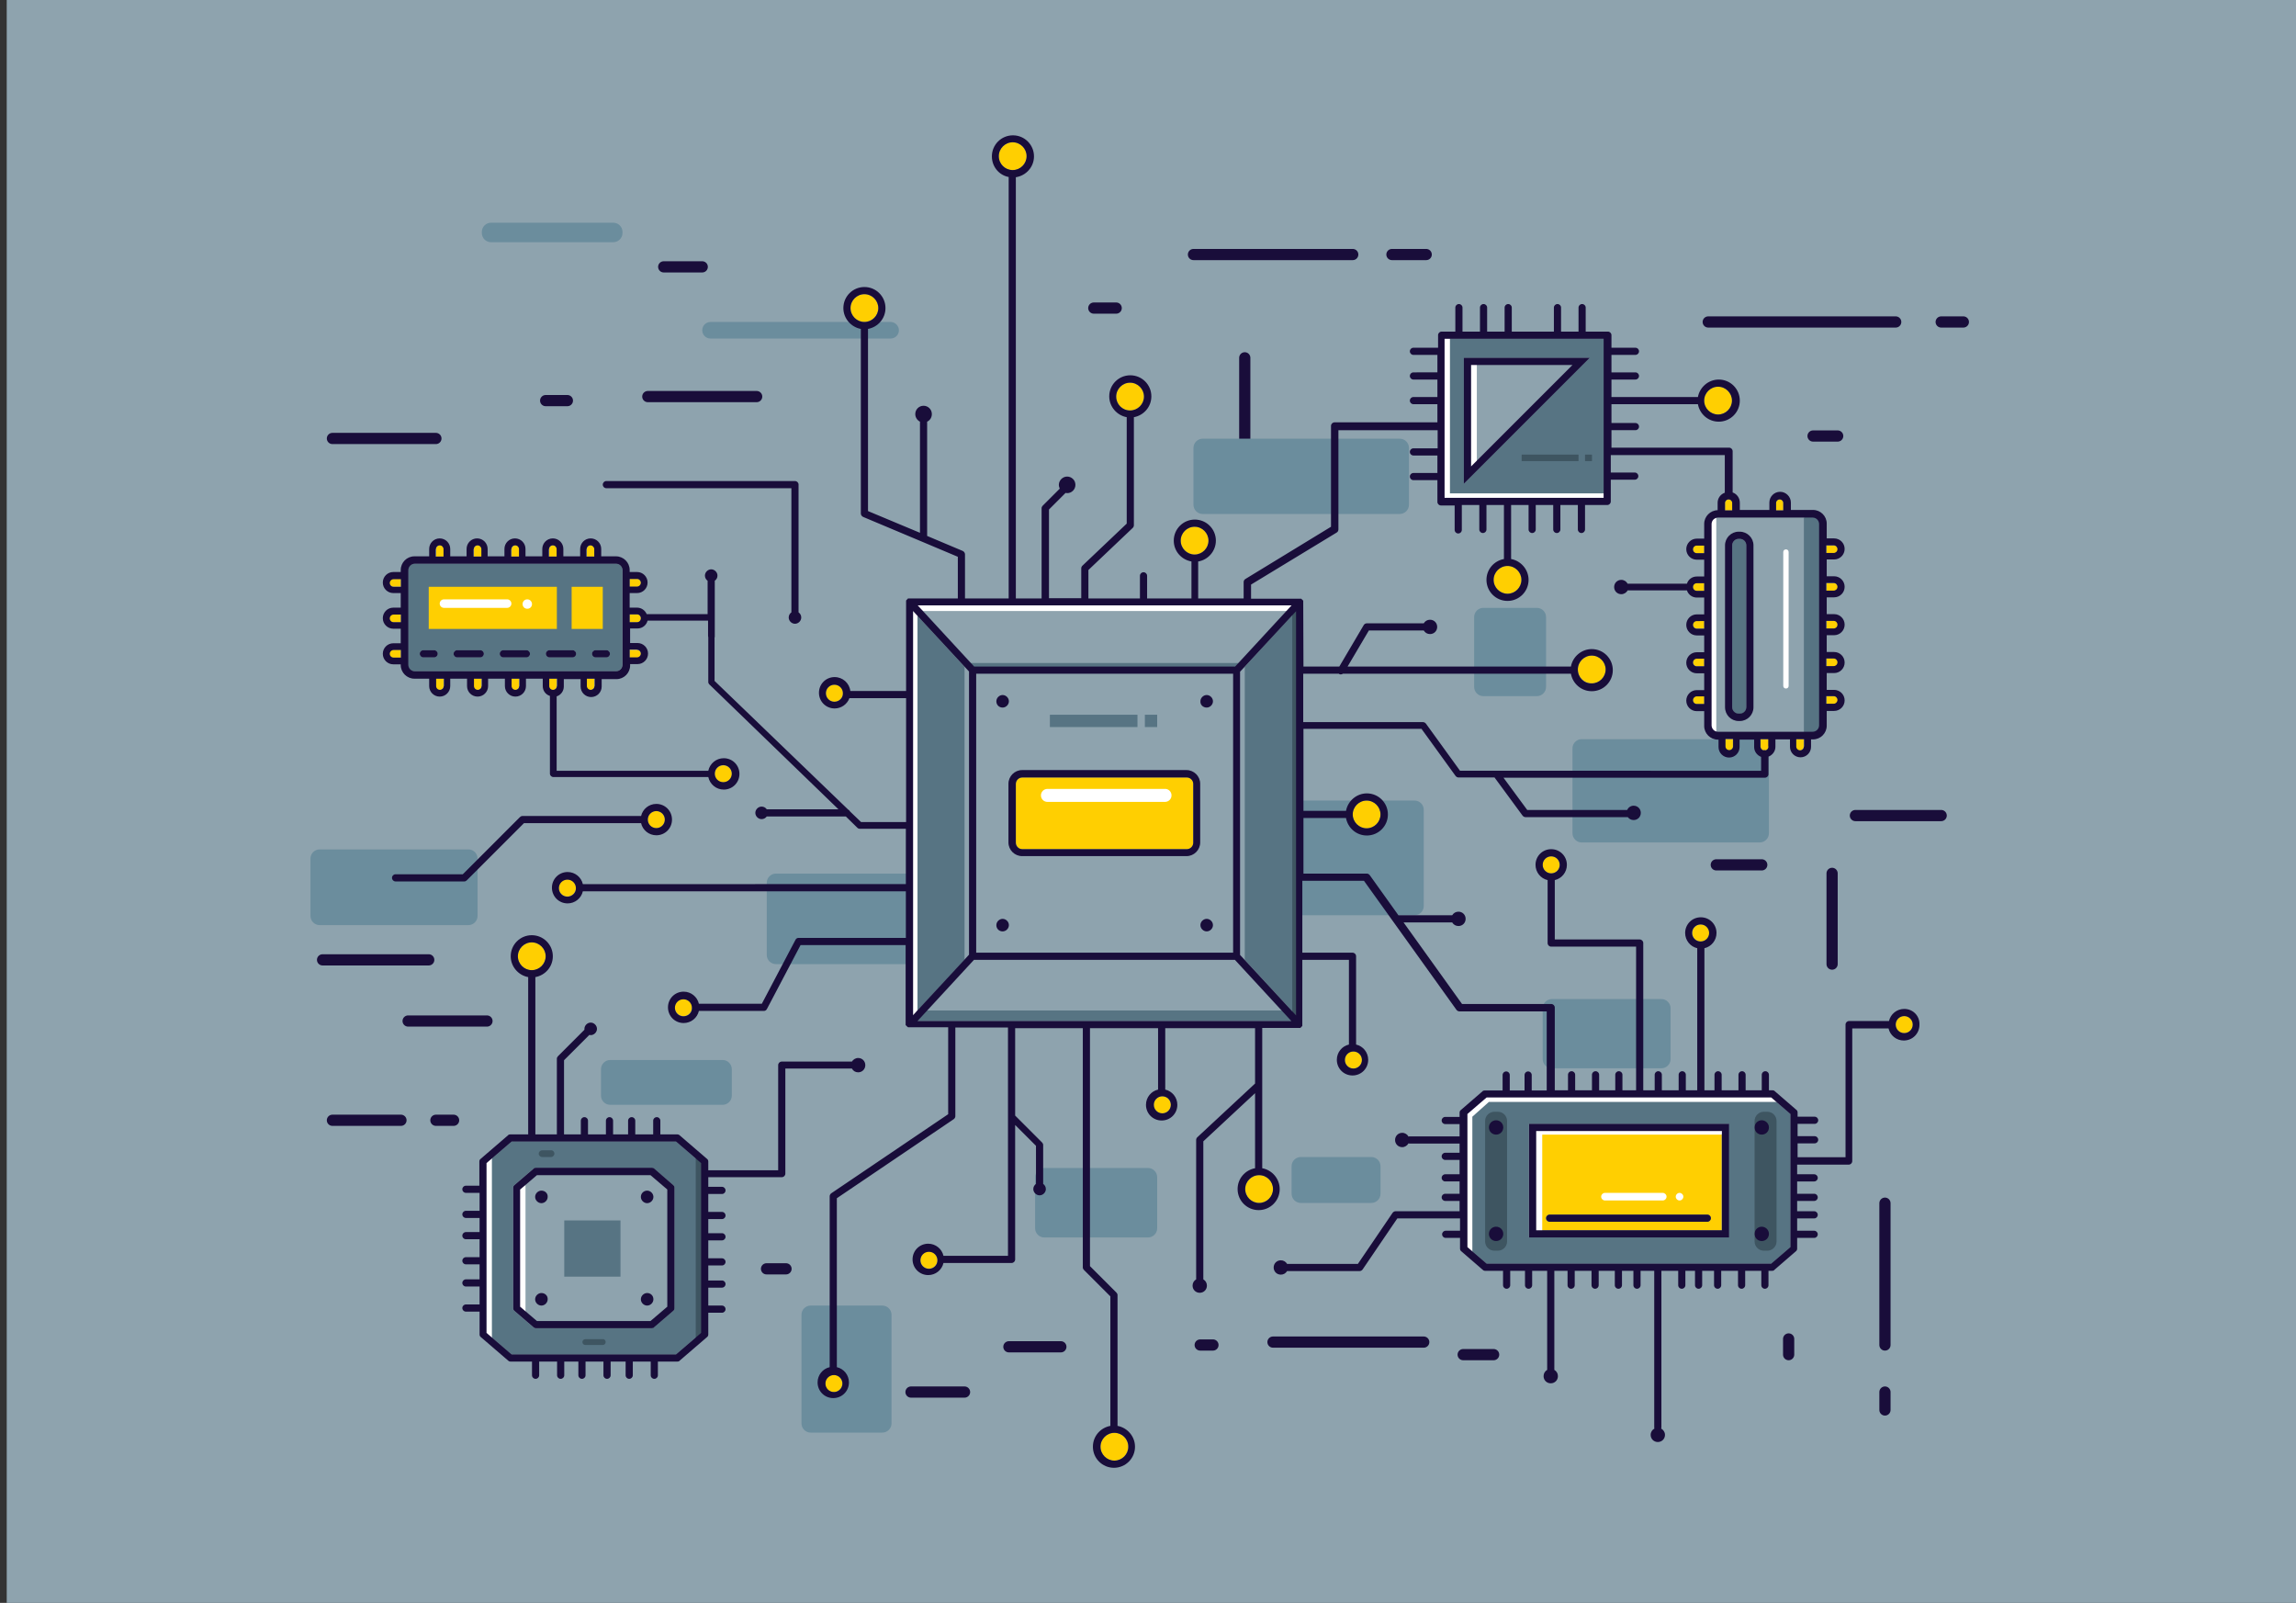 <?xml version="1.0" encoding="utf-8"?>
<!-- Generator: Adobe Illustrator 19.0.0, SVG Export Plug-In . SVG Version: 6.00 Build 0)  -->
<svg version="1.1" id="Layer_1" xmlns="http://www.w3.org/2000/svg" xmlns:xlink="http://www.w3.org/1999/xlink" x="0px" y="0px"
	 viewBox="1 27.6 1025 715.4" style="enable-background:new 1 27.6 1025 715.4;" xml:space="preserve">
<rect x="1" y="27.6" width="1025" height="715.4" fill="#333333" stroke="none"/>
<style type="text/css">
	.st0{clip-path:url(#SVGID_2_);}
	.st1{clip-path:url(#SVGID_2_);fill:#8EA3AE;}
	.st2{clip-path:url(#SVGID_2_);fill:none;stroke:#190D3A;stroke-width:5;stroke-linecap:round;stroke-miterlimit:10;}
	.st3{clip-path:url(#SVGID_6_);fill:#6B8D9D;}
	.st4{clip-path:url(#SVGID_8_);fill:#577483;}
	.st5{clip-path:url(#SVGID_8_);fill:#FFCF01;}
	.st6{clip-path:url(#SVGID_8_);fill:#8EA3AE;}
	.st7{clip-path:url(#SVGID_2_);fill:#FFFFFF;}
	.st8{clip-path:url(#SVGID_2_);fill:#3E5561;}
	.st9{clip-path:url(#SVGID_2_);fill:#577483;}
	.st10{clip-path:url(#SVGID_10_);fill:#FFFFFF;}
	.st11{clip-path:url(#SVGID_10_);fill:#577483;}
	.st12{clip-path:url(#SVGID_10_);fill:#8EA3AE;}
	.st13{clip-path:url(#SVGID_10_);fill:#3E5561;}
	.st14{clip-path:url(#SVGID_10_);fill:#FFCF01;}
	.st15{clip-path:url(#SVGID_12_);fill:#190D3A;}
</style>
<g id="Layer_2">
</g>
<g>
	<g>
		<defs>
			<rect id="SVGID_1_" x="4" y="27.6" width="1022" height="715.4"/>
		</defs>
		<clipPath id="SVGID_2_">
			<use xlink:href="#SVGID_1_"  style="overflow:visible;"/>
		</clipPath>
		<g class="st0">
			<defs>
				<rect id="SVGID_3_" x="4" y="27.6" width="1022" height="715.4"/>
			</defs>
			<clipPath id="SVGID_4_">
				<use xlink:href="#SVGID_3_"  style="overflow:visible;"/>
			</clipPath>
		</g>
		<rect x="4" y="27.6" class="st1" width="1022" height="715.4"/>
		<line class="st2" x1="533.8" y1="141.2" x2="604.9" y2="141.2"/>
		<line class="st2" x1="622.4" y1="141.2" x2="637.7" y2="141.2"/>
		<line class="st2" x1="499.3" y1="165.1" x2="489.3" y2="165.1"/>
		<line class="st2" x1="338.8" y1="204.6" x2="290.2" y2="204.6"/>
		<line class="st2" x1="254.3" y1="206.4" x2="244.6" y2="206.4"/>
		<line class="st2" x1="145" y1="456" x2="192.4" y2="456"/>
		<line class="st2" x1="556.7" y1="187.3" x2="556.7" y2="230.5"/>
		<line class="st2" x1="556.9" y1="243.5" x2="556.9" y2="251.7"/>
		<line class="st2" x1="763.6" y1="171.3" x2="847.3" y2="171.3"/>
		<line class="st2" x1="867.6" y1="171.3" x2="877.5" y2="171.3"/>
		<line class="st2" x1="810.4" y1="222.2" x2="821.4" y2="222.2"/>
		<line class="st2" x1="767.2" y1="413.6" x2="787.5" y2="413.6"/>
		<line class="st2" x1="829.3" y1="391.6" x2="867.6" y2="391.6"/>
		<line class="st2" x1="818.9" y1="417.4" x2="818.9" y2="457.9"/>
		<line class="st2" x1="842.5" y1="564.6" x2="842.5" y2="627.9"/>
		<line class="st2" x1="842.5" y1="648.9" x2="842.5" y2="656.9"/>
		<line class="st2" x1="799.5" y1="625.2" x2="799.5" y2="632.2"/>
		<line class="st2" x1="667.8" y1="632.2" x2="654.2" y2="632.2"/>
		<line class="st2" x1="636.6" y1="626.6" x2="569.3" y2="626.6"/>
		<line class="st2" x1="542.5" y1="627.9" x2="536.8" y2="627.9"/>
		<line class="st2" x1="407.7" y1="648.9" x2="431.6" y2="648.9"/>
		<line class="st2" x1="451.4" y1="628.7" x2="474.6" y2="628.7"/>
		<line class="st2" x1="351.9" y1="593.9" x2="343.2" y2="593.9"/>
		<line class="st2" x1="183.2" y1="483.3" x2="218.4" y2="483.3"/>
		<line class="st2" x1="149.4" y1="527.6" x2="180" y2="527.6"/>
		<line class="st2" x1="195.6" y1="527.6" x2="203.5" y2="527.6"/>
		<line class="st2" x1="149.4" y1="223.3" x2="195.6" y2="223.3"/>
		<line class="st2" x1="297.3" y1="146.7" x2="314.5" y2="146.7"/>
		<g class="st0">
			<defs>
				<rect id="SVGID_5_" x="4" y="27.6" width="1022" height="715.4"/>
			</defs>
			<clipPath id="SVGID_6_">
				<use xlink:href="#SVGID_5_"  style="overflow:visible;"/>
			</clipPath>
			<path class="st3" d="M278.9,131.6c0,2.3-1.9,4.1-4.1,4.1h-54.6c-2.3,0-4.1-1.9-4.1-4.1v-0.5c0-2.3,1.9-4.1,4.1-4.1h54.6
				c2.3,0,4.1,1.9,4.1,4.1V131.6z"/>
			<path class="st3" d="M402.3,175c0,2.1-1.7,3.7-3.7,3.7h-80.4c-2.1,0-3.7-1.7-3.7-3.7c0-2.1,1.7-3.7,3.7-3.7h80.4
				C400.6,171.3,402.3,173,402.3,175"/>
			<path class="st3" d="M630,252.9c0,2.3-1.9,4.1-4.1,4.1h-88c-2.3,0-4.1-1.9-4.1-4.1v-25.4c0-2.3,1.9-4.1,4.1-4.1h88
				c2.3,0,4.1,1.9,4.1,4.1V252.9z"/>
			<path class="st3" d="M691.2,334.2c0,2.3-1.9,4.1-4.1,4.1h-23.9c-2.3,0-4.1-1.9-4.1-4.1V303c0-2.3,1.9-4.1,4.1-4.1h23.9
				c2.3,0,4.1,1.9,4.1,4.1V334.2z"/>
			<path class="st3" d="M790.7,399.5c0,2.3-1.9,4.1-4.1,4.1h-79.5c-2.3,0-4.1-1.9-4.1-4.1v-37.9c0-2.3,1.9-4.1,4.1-4.1h79.5
				c2.3,0,4.1,1.9,4.1,4.1V399.5z"/>
			<path class="st3" d="M746.8,500.3c0,2.3-1.9,4.1-4.1,4.1h-48.9c-2.3,0-4.1-1.9-4.1-4.1v-22.7c0-2.3,1.9-4.1,4.1-4.1h48.9
				c2.3,0,4.1,1.9,4.1,4.1V500.3z"/>
			<path class="st3" d="M636.6,432c0,2.3-1.9,4.1-4.1,4.1h-73.7c-2.3,0-4.1-1.9-4.1-4.1V389c0-2.3,1.9-4.1,4.1-4.1h73.7
				c2.3,0,4.1,1.9,4.1,4.1V432z"/>
			<path class="st3" d="M415.7,453.8c0,2.3-1.9,4.1-4.1,4.1h-64.2c-2.3,0-4.1-1.9-4.1-4.1v-32.2c0-2.3,1.9-4.1,4.1-4.1h64.2
				c2.3,0,4.1,1.9,4.1,4.1V453.8z"/>
			<path class="st3" d="M327.7,516.6c0,2.3-1.9,4.1-4.1,4.1h-50.2c-2.3,0-4.1-1.9-4.1-4.1v-11.8c0-2.3,1.9-4.1,4.1-4.1h50.2
				c2.3,0,4.1,1.9,4.1,4.1V516.6z"/>
			<path class="st3" d="M214.2,436.4c0,2.3-1.9,4.1-4.1,4.1h-66.4c-2.3,0-4.1-1.9-4.1-4.1v-25.6c0-2.3,1.9-4.1,4.1-4.1h66.4
				c2.3,0,4.1,1.9,4.1,4.1V436.4z"/>
			<path class="st3" d="M399,662.9c0,2.3-1.9,4.1-4.1,4.1h-32c-2.3,0-4.1-1.9-4.1-4.1v-48.5c0-2.3,1.9-4.1,4.1-4.1h32
				c2.3,0,4.1,1.9,4.1,4.1V662.9z"/>
			<path class="st3" d="M517.6,575.8c0,2.3-1.9,4.1-4.1,4.1h-46.3c-2.3,0-4.1-1.9-4.1-4.1V553c0-2.3,1.9-4.1,4.1-4.1h46.3
				c2.3,0,4.1,1.9,4.1,4.1V575.8z"/>
			<path class="st3" d="M617.3,560.4c0,2.3-1.9,4.1-4.1,4.1h-31.5c-2.3,0-4.1-1.9-4.1-4.1v-12.3c0-2.3,1.9-4.1,4.1-4.1h31.5
				c2.3,0,4.1,1.9,4.1,4.1V560.4z"/>
		</g>
		<g class="st0">
			<defs>
				<rect id="SVGID_7_" x="4" y="27.6" width="1022" height="715.4"/>
			</defs>
			<clipPath id="SVGID_8_">
				<use xlink:href="#SVGID_7_"  style="overflow:visible;"/>
			</clipPath>
			<path class="st4" d="M229.4,537.1l-11.2,9.6v75.8l11.2,9.6h73.4l11.2-9.6v-75.8l-11.2-9.6H229.4z M302.1,611.5
				c0,0.5-0.2,0.9-0.6,1.2l-8.5,7.3c-0.3,0.3-0.7,0.4-1,0.4h-51.9c-0.4,0-0.8-0.1-1-0.4l-8.5-7.3c-0.4-0.3-0.6-0.7-0.6-1.2v-53.8
				c0-0.5,0.2-0.9,0.6-1.2l8.5-7.3c0.3-0.3,0.7-0.4,1-0.4H292c0.4,0,0.8,0.1,1,0.4l8.5,7.3c0.4,0.3,0.6,0.7,0.6,1.2V611.5z"/>
			<path class="st5" d="M797.1,252.1c0-0.9-0.7-1.6-1.6-1.6c-0.9,0-1.6,0.7-1.6,1.6v3.3h3.2V252.1z"/>
			<path class="st5" d="M229.3,333.8c0,1,0.8,1.7,1.7,1.7c1,0,1.7-0.8,1.7-1.7v-3.3h-3.5V333.8z"/>
			<path class="st6" d="M240.8,552.1l-7.5,6.4v52.3l7.5,6.4h50.7l7.5-6.4v-52.3l-7.5-6.4H240.8z M242.7,610.3
				c-1.5,0-2.8-1.3-2.8-2.8c0-1.5,1.3-2.8,2.8-2.8s2.8,1.3,2.8,2.8C245.6,609,244.3,610.3,242.7,610.3 M242.7,564.6
				c-1.5,0-2.8-1.3-2.8-2.8c0-1.5,1.3-2.8,2.8-2.8s2.8,1.3,2.8,2.8C245.6,563.3,244.3,564.6,242.7,564.6 M289.9,610.3
				c-1.5,0-2.8-1.3-2.8-2.8c0-1.5,1.3-2.8,2.8-2.8c1.5,0,2.8,1.3,2.8,2.8C292.7,609,291.5,610.3,289.9,610.3 M292.7,561.8
				c0,1.5-1.3,2.8-2.8,2.8c-1.5,0-2.8-1.3-2.8-2.8c0-1.5,1.3-2.8,2.8-2.8C291.5,559,292.7,560.2,292.7,561.8"/>
			<path class="st5" d="M802.8,360.8c0,1,0.8,1.7,1.7,1.7c1,0,1.7-0.8,1.7-1.7v-3.3h-3.5V360.8z"/>
			<path class="st5" d="M262.9,333.8c0,1,0.8,1.7,1.7,1.7c1,0,1.7-0.8,1.7-1.7v-3.3h-3.5V333.8z"/>
			<path class="st5" d="M246.1,333.8c0,1,0.8,1.7,1.7,1.7c1,0,1.7-0.8,1.7-1.7v-3.3h-3.5V333.8z"/>
			<path class="st5" d="M697.3,413.6c0-2.1-1.7-3.8-3.8-3.8c-2.1,0-3.8,1.7-3.8,3.8s1.7,3.8,3.8,3.8
				C695.6,417.4,697.3,415.7,697.3,413.6"/>
			<path class="st5" d="M611.1,397.3c3.4,0,6.2-2.8,6.2-6.2c0-3.4-2.8-6.2-6.2-6.2c-3.4,0-6.2,2.8-6.2,6.2
				C604.9,394.5,607.7,397.3,611.1,397.3"/>
			<path class="st5" d="M601.4,500.7c0,2.1,1.7,3.8,3.8,3.8c2.1,0,3.8-1.7,3.8-3.8c0-2.1-1.7-3.8-3.8-3.8
				C603.1,496.9,601.4,498.6,601.4,500.7"/>
			<path class="st4" d="M275.9,279.2h-89.8c-1.6,0-2.9,1.3-2.9,2.9v42.2c0,1.6,1.3,2.9,2.9,2.9h89.8c1.6,0,2.9-1.3,2.9-2.9v-42.2
				C278.9,280.5,277.5,279.2,275.9,279.2 M194.8,321H190c-0.9,0-1.6-0.7-1.6-1.6c0-0.9,0.7-1.6,1.6-1.6h4.8c0.9,0,1.6,0.7,1.6,1.6
				C196.4,320.3,195.7,321,194.8,321 M215.4,321h-10.3c-0.9,0-1.6-0.7-1.6-1.6c0-0.9,0.7-1.6,1.6-1.6h10.3c0.9,0,1.6,0.7,1.6,1.6
				C217,320.3,216.3,321,215.4,321 M236,321h-10.3c-0.9,0-1.6-0.7-1.6-1.6c0-0.9,0.7-1.6,1.6-1.6H236c0.9,0,1.6,0.7,1.6,1.6
				C237.6,320.3,236.9,321,236,321 M256.6,321h-10.3c-0.9,0-1.6-0.7-1.6-1.6c0-0.9,0.7-1.6,1.6-1.6h10.3c0.9,0,1.6,0.7,1.6,1.6
				C258.2,320.3,257.5,321,256.6,321 M271.7,321h-4.8c-0.9,0-1.6-0.7-1.6-1.6c0-0.9,0.7-1.6,1.6-1.6h4.8c0.9,0,1.6,0.7,1.6,1.6
				C273.3,320.3,272.6,321,271.7,321"/>
			<path class="st5" d="M369.4,645.1c0,2.1,1.7,3.8,3.8,3.8c2.1,0,3.8-1.7,3.8-3.8s-1.7-3.8-3.8-3.8
				C371.2,641.3,369.4,643,369.4,645.1"/>
			<path class="st5" d="M492.3,673.3c0,3.4,2.8,6.2,6.2,6.2c3.4,0,6.2-2.8,6.2-6.2c0-3.4-2.8-6.2-6.2-6.2
				C495.1,667.1,492.3,669.8,492.3,673.3"/>
			<path class="st5" d="M787,360.8c0,0.8,0.5,1.5,1.3,1.7c0.1,0,0.3-0.1,0.5-0.1c0.2,0,0.3,0,0.5,0.1c0.7-0.2,1.3-0.9,1.3-1.7v-3.3
				H787V360.8z"/>
			<path class="st4" d="M777.2,346.2h0.5c1.6,0,2.9-1.3,2.9-2.9V271c0-1.6-1.3-2.9-2.9-2.9h-0.5c-1.6,0-2.9,1.3-2.9,2.9v72.2
				C774.3,344.9,775.6,346.2,777.2,346.2"/>
			<path class="st5" d="M282.1,321.1h3.3c1,0,1.7-0.8,1.7-1.7s-0.8-1.7-1.7-1.7h-3.3V321.1z"/>
			<path class="st5" d="M285.4,301.8h-3.3v3.5h3.3c1,0,1.7-0.8,1.7-1.7S286.4,301.8,285.4,301.8"/>
			<path class="st5" d="M306.1,473.5c-2.1,0-3.8,1.7-3.8,3.8c0,2.1,1.7,3.8,3.8,3.8s3.8-1.7,3.8-3.8
				C310,475.3,308.3,473.5,306.1,473.5"/>
			<path class="st5" d="M254.3,420.1c-2.1,0-3.8,1.7-3.8,3.8c0,2.1,1.7,3.8,3.8,3.8c2.1,0,3.8-1.7,3.8-3.8
				C258.2,421.8,256.4,420.1,254.3,420.1"/>
			<path class="st5" d="M415.7,586.2c-2.1,0-3.8,1.7-3.8,3.8c0,2.1,1.7,3.8,3.8,3.8c2.1,0,3.8-1.7,3.8-3.8
				C419.5,588,417.8,586.2,415.7,586.2"/>
			<path class="st5" d="M393.1,165.1c0-3.4-2.8-6.2-6.2-6.2c-3.4,0-6.2,2.8-6.2,6.2c0,3.4,2.8,6.2,6.2,6.2c0,0,0,0,0,0c0,0,0,0,0,0
				C390.3,171.3,393.1,168.5,393.1,165.1"/>
			<path class="st5" d="M511.7,204.6c0-3.4-2.8-6.2-6.2-6.2c-3.4,0-6.2,2.8-6.2,6.2c0,3.4,2.8,6.2,6.2,6.2
				C508.9,210.8,511.7,208,511.7,204.6"/>
			<path class="st5" d="M768,212.6c3.4,0,6.2-2.8,6.2-6.2c0-3.4-2.8-6.2-6.2-6.2c-3.4,0-6.2,2.8-6.2,6.2
				C761.8,209.9,764.6,212.6,768,212.6"/>
			<path class="st5" d="M373.5,333.2c-2.1,0-3.8,1.7-3.8,3.8c0,2.1,1.7,3.8,3.8,3.8c2.1,0,3.8-1.7,3.8-3.8
				C377.4,334.9,375.6,333.2,373.5,333.2"/>
			<path class="st5" d="M287.1,287.7c0-1-0.8-1.7-1.7-1.7h-3.3v3.5h3.3C286.4,289.5,287.1,288.7,287.1,287.7"/>
			<path class="st5" d="M821.4,340.1c0-1-0.8-1.7-1.7-1.7h-3.3v3.5h3.3C820.6,341.8,821.4,341,821.4,340.1"/>
			<path class="st5" d="M212.5,333.8c0,1,0.8,1.7,1.7,1.7c1,0,1.7-0.8,1.7-1.7v-3.3h-3.5V333.8z"/>
			<path class="st5" d="M821.4,306.4c0-1-0.8-1.7-1.7-1.7h-3.3v3.5h3.3C820.6,308.2,821.4,307.4,821.4,306.4"/>
			<path class="st5" d="M174.9,319.4c0,1,0.8,1.7,1.7,1.7h3.3v-3.5h-3.3C175.7,317.6,174.9,318.4,174.9,319.4"/>
			<path class="st5" d="M821.4,323.2c0-1-0.8-1.7-1.7-1.7h-3.3v3.5h3.3C820.6,325,821.4,324.2,821.4,323.2"/>
			<path class="st5" d="M821.4,289.6c0-1-0.8-1.7-1.7-1.7h-3.3v3.5h3.3C820.6,291.3,821.4,290.6,821.4,289.6"/>
			<path class="st5" d="M199.1,272.7c0-1-0.8-1.7-1.7-1.7c-1,0-1.7,0.8-1.7,1.7v3.3h3.5V272.7z"/>
			<path class="st5" d="M232.8,272.7c0-1-0.8-1.7-1.7-1.7c-1,0-1.7,0.8-1.7,1.7v3.3h3.5V272.7z"/>
			<path class="st5" d="M216,272.7c0-1-0.8-1.7-1.7-1.7c-1,0-1.7,0.8-1.7,1.7v3.3h3.5V272.7z"/>
			<path class="st5" d="M195.6,333.8c0,1,0.8,1.7,1.7,1.7c1,0,1.7-0.8,1.7-1.7v-3.3h-3.5V333.8z"/>
			<path class="st5" d="M249.6,272.7c0-1-0.8-1.7-1.7-1.7c-1,0-1.7,0.8-1.7,1.7v3.3h3.5V272.7z"/>
			<path class="st5" d="M323.9,376.8c2.1,0,3.8-1.7,3.8-3.8c0-2.1-1.7-3.8-3.8-3.8c-2.1,0-3.8,1.7-3.8,3.8
				C320.1,375,321.8,376.8,323.9,376.8"/>
			<path class="st5" d="M174.9,287.7c0,1,0.8,1.7,1.7,1.7h3.3V286h-3.3C175.7,286,174.9,286.8,174.9,287.7"/>
			<path class="st5" d="M174.9,303.6c0,1,0.8,1.7,1.7,1.7h3.3v-3.5h-3.3C175.7,301.8,174.9,302.6,174.9,303.6"/>
			<path class="st5" d="M266.4,272.7c0-1-0.8-1.7-1.7-1.7s-1.7,0.8-1.7,1.7v3.3h3.5V272.7z"/>
			<path class="st5" d="M756.8,323.2c0,1,0.8,1.7,1.7,1.7h3.3v-3.5h-3.3C757.5,321.5,756.8,322.3,756.8,323.2"/>
			<path class="st5" d="M769.6,532.4h-82.9v44.3h82.9V532.4z M763.2,572.9h-70.4c-0.9,0-1.6-0.7-1.6-1.6s0.7-1.6,1.6-1.6h70.4
				c0.9,0,1.6,0.7,1.6,1.6S764.1,572.9,763.2,572.9"/>
			<polygon class="st6" points="435.9,456 410.6,483.3 577.6,483.3 552.4,456 			"/>
			<path class="st5" d="M556.9,558.3c0,3.4,2.8,6.2,6.2,6.2c3.4,0,6.2-2.8,6.2-6.2c0-3.4-2.8-6.2-6.2-6.2
				C559.7,552.1,556.9,554.9,556.9,558.3"/>
			<polygon class="st4" points="433.6,327.4 408.6,300.3 408.6,480.8 433.6,453.8 			"/>
			<path class="st5" d="M667.8,286.4c0,3.4,2.8,6.2,6.2,6.2c3.4,0,6.2-2.8,6.2-6.2c0-3.4-2.8-6.2-6.2-6.2
				C670.6,280.2,667.8,283,667.8,286.4"/>
			<path class="st5" d="M516.1,520.7c0,2.1,1.7,3.8,3.8,3.8c2.1,0,3.8-1.7,3.8-3.8c0-2.1-1.7-3.8-3.8-3.8
				C517.8,516.9,516.1,518.6,516.1,520.7"/>
			<path class="st5" d="M756.8,289.6c0,1,0.8,1.7,1.7,1.7h3.3v-3.5h-3.3C757.5,287.8,756.8,288.6,756.8,289.6"/>
			<path class="st5" d="M764.1,444c0-2.1-1.7-3.8-3.8-3.8c-2.1,0-3.8,1.7-3.8,3.8c0,2.1,1.7,3.8,3.8,3.8
				C762.3,447.8,764.1,446.1,764.1,444"/>
			<path class="st5" d="M821.4,272.8c0-1-0.8-1.7-1.7-1.7h-3.3v3.5h3.3C820.6,274.5,821.4,273.7,821.4,272.8"/>
			<path class="st5" d="M717.8,326.4c0-3.4-2.8-6.2-6.2-6.2c-3.4,0-6.2,2.8-6.2,6.2c0,3.4,2.8,6.2,6.2,6.2
				C715,332.7,717.8,329.9,717.8,326.4"/>
			<path class="st5" d="M756.8,306.4c0,1,0.8,1.7,1.7,1.7h3.3v-3.5h-3.3C757.5,304.7,756.8,305.5,756.8,306.4"/>
			<path class="st5" d="M756.8,340.1c0,1,0.8,1.7,1.7,1.7h3.3v-3.5h-3.3C757.5,338.3,756.8,339.1,756.8,340.1"/>
			<path class="st6" d="M551.5,328.3H436.8v124.5h114.7V328.3z M539.7,443.3c-1.5,0-2.8-1.3-2.8-2.8c0-1.5,1.3-2.8,2.8-2.8
				c1.5,0,2.8,1.3,2.8,2.8C542.5,442.1,541.2,443.3,539.7,443.3 M539.7,337.8c1.5,0,2.8,1.3,2.8,2.8c0,1.5-1.3,2.8-2.8,2.8
				c-1.5,0-2.8-1.3-2.8-2.8C536.9,339.1,538.1,337.8,539.7,337.8 M457.4,371.3h73.4c3.4,0,6.1,2.8,6.1,6.1v26.2
				c0,3.4-2.8,6.1-6.1,6.1h-73.4c-3.4,0-6.1-2.8-6.1-6.1v-26.2C451.2,374.1,454,371.3,457.4,371.3 M448.6,337.8
				c1.5,0,2.8,1.3,2.8,2.8c0,1.5-1.3,2.8-2.8,2.8s-2.8-1.3-2.8-2.8C445.8,339.1,447,337.8,448.6,337.8 M448.6,437.7
				c1.5,0,2.8,1.3,2.8,2.8c0,1.5-1.3,2.8-2.8,2.8s-2.8-1.3-2.8-2.8C445.8,439,447,437.7,448.6,437.7"/>
			<path class="st5" d="M756.8,272.8c0,1,0.8,1.7,1.7,1.7h3.3V271h-3.3C757.5,271,756.8,271.8,756.8,272.8"/>
			<polygon class="st4" points="554.7,453.8 579.6,480.8 579.6,300.3 554.7,327.4 			"/>
			<polygon class="st6" points="657.7,190.5 657.7,235.8 703,190.5 			"/>
			<path class="st5" d="M540.5,268.9c0-3.4-2.8-6.2-6.2-6.2c-3.4,0-6.2,2.8-6.2,6.2c0,3.4,2.8,6.2,6.2,6.2
				C537.7,275.1,540.5,272.3,540.5,268.9"/>
			<path class="st4" d="M717,178.8h-71v71h71V178.8z M654.5,243.5v-56.2h56.2L654.5,243.5z"/>
			<path class="st6" d="M765,261.5v89.8c0,1.6,1.3,2.9,2.9,2.9h42.2c1.6,0,2.9-1.3,2.9-2.9v-89.8c0-1.6-1.3-2.9-2.9-2.9H768
				C766.4,258.6,765,259.9,765,261.5 M771.1,271c0-3.4,2.8-6.1,6.1-6.1h0.5c3.4,0,6.1,2.8,6.1,6.1v72.2c0,3.4-2.8,6.1-6.1,6.1h-0.5
				c-3.4,0-6.1-2.8-6.1-6.1V271z"/>
			<path class="st5" d="M771.1,255.4h3.2v-3.3c0-0.9-0.7-1.6-1.6-1.6c-0.9,0-1.6,0.7-1.6,1.6V255.4z"/>
			<path class="st5" d="M772.9,362.5c1,0,1.7-0.8,1.7-1.7v-3.3h-3.5v3.3C771.2,361.7,772,362.5,772.9,362.5"/>
			<path class="st5" d="M244.6,454.4c0-3.4-2.8-6.2-6.2-6.2c-3.4,0-6.2,2.8-6.2,6.2c0,3.4,2.8,6.2,6.2,6.2
				C241.8,460.6,244.6,457.8,244.6,454.4"/>
			<path class="st5" d="M294,397.2c2.1,0,3.8-1.7,3.8-3.8c0-2.1-1.7-3.8-3.8-3.8s-3.8,1.7-3.8,3.8
				C290.2,395.5,291.9,397.2,294,397.2"/>
			<path class="st5" d="M851.1,481.1c-2.1,0-3.8,1.7-3.8,3.8c0,2.1,1.7,3.8,3.8,3.8c2.1,0,3.8-1.7,3.8-3.8
				C854.9,482.8,853.2,481.1,851.1,481.1"/>
			<path class="st5" d="M457.4,406.6h73.4c1.6,0,2.9-1.3,2.9-2.9v-26.2c0-1.6-1.3-2.9-2.9-2.9h-73.4c-1.6,0-2.9,1.3-2.9,2.9v26.2
				C454.5,405.3,455.8,406.6,457.4,406.6"/>
			<polygon class="st6" points="552.4,325.1 577.6,297.8 410.6,297.8 435.9,325.1 			"/>
			<path class="st5" d="M459.3,97.3c0-3.4-2.8-6.2-6.2-6.2c-3.4,0-6.2,2.8-6.2,6.2c0,3.4,2.8,6.2,6.2,6.2
				C456.5,103.5,459.3,100.8,459.3,97.3"/>
			<path class="st4" d="M664.7,517.4l-8.6,7.4v59.4l8.6,7.4h127l8.6-7.4v-59.4l-8.6-7.4H664.7z M668.9,581.5c-1.8,0-3.2-1.4-3.2-3.2
				c0-1.8,1.4-3.2,3.2-3.2c1.8,0,3.2,1.4,3.2,3.2C672.1,580.1,670.7,581.5,668.9,581.5 M668.9,534c-1.8,0-3.2-1.4-3.2-3.2
				c0-1.8,1.4-3.2,3.2-3.2c1.8,0,3.2,1.4,3.2,3.2C672.1,532.5,670.7,534,668.9,534 M772.8,579.9h-89.3v-50.7h89.3V579.9z
				 M787.5,581.5c-1.8,0-3.2-1.4-3.2-3.2c0-1.8,1.4-3.2,3.2-3.2c1.8,0,3.2,1.4,3.2,3.2C790.7,580.1,789.2,581.5,787.5,581.5
				 M787.5,534c-1.8,0-3.2-1.4-3.2-3.2c0-1.8,1.4-3.2,3.2-3.2c1.8,0,3.2,1.4,3.2,3.2C790.7,532.5,789.2,534,787.5,534"/>
		</g>
		<polyline class="st7" points="410.6,301.8 410.6,480.8 408.6,482.4 408.6,297.8 		"/>
		<polyline class="st8" points="577.9,301.8 577.9,480.8 579.9,482.4 579.9,297.8 		"/>
		<polyline class="st7" points="413,300.3 575.3,300.3 576.9,300.3 579.8,297.5 409.6,297.5 		"/>
		<polyline class="st9" points="435.2,326.9 551.5,326.9 554.7,323.5 432.7,323.5 		"/>
		<polyline class="st1" points="431.6,324.4 431.6,457.2 434.3,454.5 434.3,326.9 		"/>
		<g class="st0">
			<defs>
				<rect id="SVGID_9_" x="4" y="27.6" width="1022" height="715.4"/>
			</defs>
			<clipPath id="SVGID_10_">
				<use xlink:href="#SVGID_9_"  style="overflow:visible;"/>
			</clipPath>
			<path class="st10" d="M524,382.6c0,1.6-1.3,2.9-2.9,2.9h-52.5c-1.6,0-2.9-1.3-2.9-2.9c0-1.6,1.3-2.9,2.9-2.9H521
				C522.6,379.6,524,380.9,524,382.6"/>
			<polyline class="st11" points="410.6,478.6 575.6,478.6 578.9,483.3 407.7,483.3 			"/>
			<polyline class="st12" points="556.7,325.2 556.7,457.9 553,454.2 553,326.9 			"/>
			<rect x="469.7" y="346.6" class="st11" width="39.1" height="5.5"/>
			<rect x="512.1" y="346.6" class="st11" width="5.5" height="5.5"/>
			<polyline class="st10" points="660.3,235.8 660.3,188.7 657.7,188.7 657.7,238.3 			"/>
			<polyline class="st10" points="648.3,177 648.3,247.8 718.2,247.8 718.2,251.7 644.5,251.7 644.5,177 			"/>
			<rect x="680.3" y="230.5" class="st13" width="25.4" height="2.9"/>
			<rect x="708.6" y="230.5" class="st13" width="3.1" height="2.9"/>
			<polyline class="st10" points="767.2,258.6 767.2,355.7 763.6,352.6 763.6,260.1 			"/>
			<polyline class="st11" points="806.3,258.6 806.3,355.7 811,355.7 814.5,351.4 814.5,261.6 812.1,257 			"/>
			<path class="st10" d="M799.5,333.7c0,0.7-0.5,1.2-1.2,1.2c-0.7,0-1.2-0.5-1.2-1.2V274c0-0.7,0.5-1.2,1.2-1.2
				c0.7,0,1.2,0.5,1.2,1.2V333.7z"/>
			<polyline class="st10" points="769.6,534 689.5,534 689.5,578.3 686,578.3 686,530.8 771.2,530.8 			"/>
			<path class="st10" d="M745,561.7c0,0.9-0.8,1.7-1.7,1.7h-25.8c-0.9,0-1.7-0.8-1.7-1.7c0-0.9,0.8-1.7,1.7-1.7h25.8
				C744.2,560,745,560.8,745,561.7"/>
			<path class="st10" d="M752.5,561.7c0,0.9-0.8,1.7-1.7,1.7c-0.9,0-1.7-0.8-1.7-1.7c0-0.9,0.8-1.7,1.7-1.7
				C751.7,560,752.5,560.8,752.5,561.7"/>
			<polyline class="st10" points="796.3,519.4 665.7,519.4 658.3,526 658.3,587.5 654.2,584.6 654.2,524 664.1,516 792.6,516 			"/>
			<path class="st13" d="M794.1,581.7c0,2.3-1.9,4.1-4.1,4.1h-1.6c-2.3,0-4.1-1.9-4.1-4.1v-53.8c0-2.3,1.9-4.1,4.1-4.1h1.6
				c2.3,0,4.1,1.9,4.1,4.1V581.7z"/>
			<path class="st13" d="M673.8,581.7c0,2.3-1.9,4.1-4.1,4.1h-1.6c-2.3,0-4.1-1.9-4.1-4.1v-53.8c0-2.3,1.9-4.1,4.1-4.1h1.6
				c2.3,0,4.1,1.9,4.1,4.1V581.7z"/>
			<polyline class="st10" points="220.6,542.8 220.6,626.8 216.2,622.5 216.2,545.2 			"/>
			<polyline class="st10" points="235.6,556.5 235.6,614 232,610.3 232,559 			"/>
			<rect x="252.9" y="572.3" class="st11" width="25.1" height="25.1"/>
			<polyline class="st13" points="311.6,542.8 311.6,626.8 316.2,622.3 316.2,546.9 			"/>
			<path class="st13" d="M271.4,626.6c0,0.7-0.6,1.3-1.3,1.3h-7.8c-0.7,0-1.3-0.6-1.3-1.3c0-0.7,0.6-1.3,1.3-1.3h7.8
				C270.8,625.2,271.4,625.8,271.4,626.6"/>
			<path class="st13" d="M248.5,542.5c0,0.8-0.7,1.5-1.5,1.5H243c-0.8,0-1.5-0.7-1.5-1.5s0.7-1.5,1.5-1.5h4.1
				C247.9,541,248.5,541.7,248.5,542.5"/>
			<rect x="192.4" y="289.5" class="st14" width="57.2" height="18.8"/>
			<rect x="256.2" y="289.5" class="st14" width="13.9" height="18.8"/>
			<path class="st10" d="M229.3,297c0,1-0.8,1.9-1.9,1.9h-28.2c-1,0-1.9-0.8-1.9-1.9c0-1,0.8-1.9,1.9-1.9h28.2
				C228.5,295.1,229.3,296,229.3,297"/>
			<path class="st10" d="M238.5,297.2c0,1.2-0.9,2.1-2.1,2.1c-1.2,0-2.1-0.9-2.1-2.1c0-1.2,0.9-2.1,2.1-2.1
				C237.6,295.1,238.5,296.1,238.5,297.2"/>
		</g>
		<g class="st0">
			<defs>
				<rect id="SVGID_11_" x="4" y="27.6" width="1022" height="715.4"/>
			</defs>
			<clipPath id="SVGID_12_">
				<use xlink:href="#SVGID_11_"  style="overflow:visible;"/>
			</clipPath>
			<path class="st15" d="M448.6,343.4c1.5,0,2.8-1.3,2.8-2.8c0-1.5-1.3-2.8-2.8-2.8s-2.8,1.3-2.8,2.8
				C445.8,342.2,447,343.4,448.6,343.4"/>
			<path class="st15" d="M242.7,559c-1.5,0-2.8,1.3-2.8,2.8c0,1.5,1.3,2.8,2.8,2.8c1.5,0,2.8-1.3,2.8-2.8
				C245.6,560.2,244.3,559,242.7,559"/>
			<path class="st15" d="M242.7,604.7c-1.5,0-2.8,1.3-2.8,2.8c0,1.5,1.3,2.8,2.8,2.8c1.5,0,2.8-1.3,2.8-2.8
				C245.6,605.9,244.3,604.7,242.7,604.7"/>
			<path class="st15" d="M287.1,561.8c0,1.5,1.3,2.8,2.8,2.8c1.5,0,2.8-1.3,2.8-2.8c0-1.5-1.3-2.8-2.8-2.8
				C288.4,559,287.1,560.2,287.1,561.8"/>
			<path class="st15" d="M384.1,506.2c1.8,0,3.2-1.4,3.2-3.2c0-1.8-1.4-3.2-3.2-3.2c-1.2,0-2.2,0.7-2.8,1.6H350
				c-0.9,0-1.6,0.7-1.6,1.6v46.9h-31.2V546c0-0.5-0.2-0.9-0.6-1.2l-12.2-10.5c-0.3-0.3-0.7-0.4-1-0.4h-7.6v-6.1
				c0-0.9-0.7-1.6-1.6-1.6c-0.9,0-1.6,0.7-1.6,1.6v6.1h-8v-6.1c0-0.9-0.7-1.6-1.6-1.6s-1.6,0.7-1.6,1.6v6.1h-6.7v-6.1
				c0-0.9-0.7-1.6-1.6-1.6c-0.9,0-1.6,0.7-1.6,1.6v6.1h-8v-6.1c0-0.9-0.7-1.6-1.6-1.6c-0.9,0-1.6,0.7-1.6,1.6v6.1h-7.5v-33.1
				l11.3-11.3c0.2,0,0.4,0.1,0.6,0.1c1.5,0,2.8-1.3,2.8-2.8c0-1.5-1.3-2.8-2.8-2.8c-1.5,0-2.8,1.3-2.8,2.8c0,0.1,0,0.2,0,0.4
				L250.1,499c-0.3,0.3-0.5,0.7-0.5,1.1v33.8H240v-70.2c4.4-0.8,7.8-4.6,7.8-9.3c0-5.2-4.2-9.4-9.4-9.4c-5.2,0-9.4,4.2-9.4,9.4
				c0,4.6,3.4,8.5,7.8,9.3v70.2h-8c-0.4,0-0.8,0.1-1,0.4l-12.2,10.5c-0.4,0.3-0.6,0.7-0.6,1.2v10.8H209c-0.9,0-1.6,0.7-1.6,1.6
				s0.7,1.6,1.6,1.6h6.1v8H209c-0.9,0-1.6,0.7-1.6,1.6s0.7,1.6,1.6,1.6h6.1v6.3H209c-0.9,0-1.6,0.7-1.6,1.6s0.7,1.6,1.6,1.6h6.1v8
				H209c-0.9,0-1.6,0.7-1.6,1.6c0,0.9,0.7,1.6,1.6,1.6h6.1v6.7H209c-0.9,0-1.6,0.7-1.6,1.6c0,0.9,0.7,1.6,1.6,1.6h6.1v8H209
				c-0.9,0-1.6,0.7-1.6,1.6s0.7,1.6,1.6,1.6h6.1v10.2c0,0.5,0.2,0.9,0.6,1.2l12.2,10.5c0.3,0.3,0.7,0.4,1,0.4h9.6v6.1
				c0,0.9,0.7,1.6,1.6,1.6c0.9,0,1.6-0.7,1.6-1.6v-6.1h8v6.1c0,0.9,0.7,1.6,1.6,1.6c0.9,0,1.6-0.7,1.6-1.6v-6.1h6.3v6.1
				c0,0.9,0.7,1.6,1.6,1.6c0.9,0,1.6-0.7,1.6-1.6v-6.1h8v6.1c0,0.9,0.7,1.6,1.6,1.6c0.9,0,1.6-0.7,1.6-1.6v-6.1h6.7v6.1
				c0,0.9,0.7,1.6,1.6,1.6c0.9,0,1.6-0.7,1.6-1.6v-6.1h8v6.1c0,0.9,0.7,1.6,1.6,1.6c0.9,0,1.6-0.7,1.6-1.6v-6.1h8.7
				c0.4,0,0.8-0.1,1-0.4l12.2-10.5c0.4-0.3,0.6-0.7,0.6-1.2v-9.7h6.1c0.9,0,1.6-0.7,1.6-1.6c0-0.9-0.7-1.6-1.6-1.6h-6.1v-8h6.1
				c0.9,0,1.6-0.7,1.6-1.6c0-0.9-0.7-1.6-1.6-1.6h-6.1v-6.7h6.1c0.9,0,1.6-0.7,1.6-1.6s-0.7-1.6-1.6-1.6h-6.1v-8h6.1
				c0.9,0,1.6-0.7,1.6-1.6c0-0.9-0.7-1.6-1.6-1.6h-6.1v-6.3h6.1c0.9,0,1.6-0.7,1.6-1.6c0-0.9-0.7-1.6-1.6-1.6h-6.1v-8h6.1
				c0.9,0,1.6-0.7,1.6-1.6s-0.7-1.6-1.6-1.6h-6.1v-4.3H350c0.9,0,1.6-0.7,1.6-1.6v-46.9h29.7C381.9,505.6,382.9,506.2,384.1,506.2
				 M232.2,454.4c0-3.4,2.8-6.2,6.2-6.2c3.4,0,6.2,2.8,6.2,6.2s-2.8,6.2-6.2,6.2C235,460.6,232.2,457.8,232.2,454.4 M314,622.5
				l-11.2,9.6h-73.4l-11.2-9.6v-75.8l11.2-9.6h73.4l11.2,9.6V622.5z"/>
			<path class="st15" d="M289.9,604.7c-1.5,0-2.8,1.3-2.8,2.8c0,1.5,1.3,2.8,2.8,2.8s2.8-1.3,2.8-2.8
				C292.7,605.9,291.5,604.7,289.9,604.7"/>
			<path class="st15" d="M539.7,343.4c1.5,0,2.8-1.3,2.8-2.8c0-1.5-1.3-2.8-2.8-2.8c-1.5,0-2.8,1.3-2.8,2.8
				C536.8,342.2,538.1,343.4,539.7,343.4"/>
			<path class="st15" d="M448.6,443.3c1.5,0,2.8-1.3,2.8-2.8c0-1.5-1.3-2.8-2.8-2.8s-2.8,1.3-2.8,2.8
				C445.8,442.1,447,443.3,448.6,443.3"/>
			<path class="st15" d="M539.7,437.7c-1.5,0-2.8,1.3-2.8,2.8c0,1.5,1.3,2.8,2.8,2.8c1.5,0,2.8-1.3,2.8-2.8
				C542.5,439,541.2,437.7,539.7,437.7"/>
			<path class="st15" d="M451.2,403.6c0,3.4,2.8,6.1,6.1,6.1h73.4c3.4,0,6.1-2.8,6.1-6.1v-26.2c0-3.4-2.8-6.1-6.1-6.1h-73.4
				c-3.4,0-6.1,2.8-6.1,6.1V403.6z M454.5,377.5c0-1.6,1.3-2.9,2.9-2.9h73.4c1.6,0,2.9,1.3,2.9,2.9v26.2c0,1.6-1.3,2.9-2.9,2.9
				h-73.4c-1.6,0-2.9-1.3-2.9-2.9V377.5z"/>
			<path class="st15" d="M654.5,243.5l56.2-56.2h-56.2V243.5z M657.7,190.5H703l-45.3,45.3V190.5z"/>
			<path class="st15" d="M777.2,349.4h0.5c3.4,0,6.1-2.8,6.1-6.1V271c0-3.4-2.8-6.1-6.1-6.1h-0.5c-3.4,0-6.1,2.8-6.1,6.1v72.2
				C771.1,346.7,773.8,349.4,777.2,349.4 M774.3,271c0-1.6,1.3-2.9,2.9-2.9h0.5c1.6,0,2.9,1.3,2.9,2.9v72.2c0,1.6-1.3,2.9-2.9,2.9
				h-0.5c-1.6,0-2.9-1.3-2.9-2.9V271z"/>
			<path class="st15" d="M851.1,477.9c-3.3,0-6.1,2.3-6.8,5.4h-17.8c-0.9,0-1.6,0.7-1.6,1.6v59.2h-21.4v-6.2h7.6
				c0.9,0,1.6-0.7,1.6-1.6s-0.7-1.6-1.6-1.6h-7.6v-5.5h7.6c0.9,0,1.6-0.7,1.6-1.6s-0.7-1.6-1.6-1.6h-7.6v-1.9c0-0.5-0.2-0.9-0.6-1.2
				l-9.6-8.3c-0.3-0.3-0.7-0.4-1-0.4h-1.6v-6.9c0-0.9-0.7-1.6-1.6-1.6c-0.9,0-1.6,0.7-1.6,1.6v6.9h-7.2v-6.9c0-0.9-0.7-1.6-1.6-1.6
				s-1.6,0.7-1.6,1.6v6.9h-7.5v-6.9c0-0.9-0.7-1.6-1.6-1.6c-0.9,0-1.6,0.7-1.6,1.6v6.9h-4.5v-63.4c3.1-0.7,5.4-3.5,5.4-6.8
				c0-3.9-3.1-7-7-7c-3.9,0-7,3.1-7,7c0,3.3,2.3,6.1,5.4,6.8v63.4h-5.1v-6.9c0-0.9-0.7-1.6-1.6-1.6s-1.6,0.7-1.6,1.6v6.9h-7.5v-6.9
				c0-0.9-0.7-1.6-1.6-1.6s-1.6,0.7-1.6,1.6v6.9h-5.1v-65.7c0-0.9-0.7-1.6-1.6-1.6h-37.9v-26.5c3.1-0.7,5.4-3.5,5.4-6.8
				c0-3.9-3.1-7-7-7c-3.9,0-7,3.1-7,7c0,3.3,2.3,6.1,5.4,6.8v28.1c0,0.9,0.7,1.6,1.6,1.6h37.9v64.1h-6.1v-6.9c0-0.9-0.7-1.6-1.6-1.6
				s-1.6,0.7-1.6,1.6v6.9h-7.2v-6.9c0-0.9-0.7-1.6-1.6-1.6s-1.6,0.7-1.6,1.6v6.9h-7.5v-6.9c0-0.9-0.7-1.6-1.6-1.6s-1.6,0.7-1.6,1.6
				v6.9h-5.9v-36.9c0-0.9-0.7-1.6-1.6-1.6h-39.8l-26.1-36.4h21.7c0.6,1,1.6,1.6,2.8,1.6c1.8,0,3.2-1.4,3.2-3.2s-1.4-3.2-3.2-3.2
				c-1.2,0-2.2,0.6-2.8,1.6h-24l-12.8-17.9c-0.3-0.4-0.8-0.7-1.3-0.7h-28.3v-24.8h19c0.8,4.4,4.6,7.8,9.3,7.8c5.2,0,9.4-4.2,9.4-9.4
				c0-5.2-4.2-9.4-9.4-9.4c-4.6,0-8.5,3.4-9.3,7.8h-19v-36.6h52.7l15.2,21c0.3,0.4,0.8,0.7,1.3,0.7h16.1l12.5,17
				c0.3,0.4,0.8,0.7,1.3,0.7h45.7c0.6,0.8,1.5,1.3,2.6,1.3c1.8,0,3.2-1.4,3.2-3.2s-1.4-3.2-3.2-3.2c-1.3,0-2.4,0.8-2.9,1.9h-44.6
				l-10.6-14.4h116.7c0.9,0,1.6-0.7,1.6-1.6v-7.8c1.8-0.7,3.1-2.4,3.1-4.4v-3.3h6.5v3.3c0,2.6,2.1,4.7,4.7,4.7
				c2.6,0,4.7-2.1,4.7-4.7v-3.3h0.9c3.4,0,6.1-2.8,6.1-6.1v-6.6h3.3c2.6,0,4.7-2.1,4.7-4.7s-2.1-4.7-4.7-4.7h-3.3v-7.5h3.3
				c2.6,0,4.7-2.1,4.7-4.7c0-2.6-2.1-4.7-4.7-4.7h-3.3v-7.5h3.3c2.6,0,4.7-2.1,4.7-4.7c0-2.6-2.1-4.7-4.7-4.7h-3.3v-7.5h3.3
				c2.6,0,4.7-2.1,4.7-4.7c0-2.6-2.1-4.7-4.7-4.7h-3.3v-7.5h3.3c2.6,0,4.7-2.1,4.7-4.7c0-2.6-2.1-4.7-4.7-4.7h-3.3v-6.6
				c0-3.4-2.8-6.1-6.1-6.1h-9.9v-3.3c0-2.6-2.2-4.8-4.8-4.8c-2.7,0-4.8,2.2-4.8,4.8v3.3h-13.2v-3.3c0-2.1-1.4-3.9-3.2-4.5
				c0-0.1,0-0.2,0-0.2v-18.2c0-0.9-0.7-1.6-1.6-1.6h-52.5v-7.8h10.7c0.9,0,1.6-0.7,1.6-1.6c0-0.9-0.7-1.6-1.6-1.6h-10.7V208h38.6
				c0.8,4.4,4.6,7.8,9.3,7.8c5.2,0,9.4-4.2,9.4-9.4c0-5.2-4.2-9.4-9.4-9.4c-4.6,0-8.5,3.4-9.3,7.8h-38.6V197h10.7
				c0.9,0,1.6-0.7,1.6-1.6c0-0.9-0.7-1.6-1.6-1.6h-10.7V186h10.7c0.9,0,1.6-0.7,1.6-1.6c0-0.9-0.7-1.6-1.6-1.6h-10.7v-5.6
				c0-0.9-0.7-1.6-1.6-1.6h-9.9v-10.7c0-0.9-0.7-1.6-1.6-1.6c-0.9,0-1.6,0.7-1.6,1.6v10.7h-7.8v-10.7c0-0.9-0.7-1.6-1.6-1.6
				s-1.6,0.7-1.6,1.6v10.7h-18.8v-10.7c0-0.9-0.7-1.6-1.6-1.6c-0.9,0-1.6,0.7-1.6,1.6v10.7h-7.8v-10.7c0-0.9-0.7-1.6-1.6-1.6
				c-0.9,0-1.6,0.7-1.6,1.6v10.7h-7.8v-10.7c0-0.9-0.7-1.6-1.6-1.6s-1.6,0.7-1.6,1.6v10.7h-6.1c-0.9,0-1.6,0.7-1.6,1.6v5.6H632
				c-0.9,0-1.6,0.7-1.6,1.6c0,0.9,0.7,1.6,1.6,1.6h10.7v7.8H632c-0.9,0-1.6,0.7-1.6,1.6c0,0.9,0.7,1.6,1.6,1.6h10.7v7.8H632
				c-0.9,0-1.6,0.7-1.6,1.6c0,0.9,0.7,1.6,1.6,1.6h10.7v8.1h-45.9c-0.9,0-1.6,0.7-1.6,1.6v45L557,286c-0.5,0.3-0.8,0.8-0.8,1.4v7.3
				h-20.3v-16.1c0-0.1,0-0.3,0-0.4c4.4-0.7,7.9-4.6,7.9-9.3c0-5.2-4.2-9.4-9.4-9.4c-5.2,0-9.4,4.2-9.4,9.4c0,4.7,3.4,8.5,7.9,9.3
				c0,0.1,0,0.2,0,0.4v16.1h-19.8v-10.1c0-0.9-0.7-1.6-1.6-1.6c-0.9,0-1.6,0.7-1.6,1.6v10.1h-23V282l19.8-18.8
				c0.3-0.3,0.5-0.7,0.5-1.2v-48.2c4.4-0.8,7.8-4.6,7.8-9.3c0-5.2-4.2-9.4-9.4-9.4c-5.2,0-9.4,4.2-9.4,9.4c0,4.6,3.4,8.5,7.8,9.3
				v47.5l-19.8,18.8c-0.3,0.3-0.5,0.7-0.5,1.2v13.3h-14.4V255l7.4-7.4c0.2,0,0.5,0.1,0.7,0.1c2.1,0,3.7-1.7,3.7-3.7
				c0-2.1-1.7-3.7-3.7-3.7s-3.7,1.7-3.7,3.7c0,0.6,0.2,1.2,0.4,1.7l-7.6,7.6c-0.3,0.3-0.5,0.7-0.5,1.1v40.3h-11.5v-188
				c4.6-0.7,8.1-4.6,8.1-9.3c0-5.2-4.2-9.4-9.4-9.4c-5.2,0-9.4,4.2-9.4,9.4c0,4.6,3.2,8.4,7.5,9.2v188.1h-19.5v-19.7
				c0-0.6-0.4-1.2-1-1.5l-15.9-6.7v-51c1.3-0.6,2.1-1.9,2.1-3.4c0-2.1-1.7-3.7-3.7-3.7c-2.1,0-3.7,1.7-3.7,3.7
				c0,1.5,0.9,2.8,2.1,3.4v49.6l-23.2-9.7v-81.3c4.4-0.8,7.8-4.6,7.8-9.3c0-5.2-4.2-9.4-9.4-9.4c-5.2,0-9.4,4.2-9.4,9.4
				c0,4.6,3.4,8.5,7.8,9.3v82.4c0,0.6,0.4,1.2,1,1.5l26.4,11.1c0,0,0,0,0,0l15.9,6.7v18.6H407c0,0-0.1,0-0.1,0c-0.1,0-0.1,0-0.2,0
				c-0.1,0-0.1,0-0.2,0c0,0-0.1,0-0.1,0c-0.1,0-0.1,0-0.1,0.1c0,0-0.1,0-0.1,0.1c-0.1,0-0.1,0.1-0.1,0.1c0,0-0.1,0-0.1,0.1
				c0,0,0,0,0,0c0,0-0.1,0.1-0.1,0.1c0,0-0.1,0.1-0.1,0.1c0,0-0.1,0.1-0.1,0.1c0,0,0,0.1-0.1,0.1c0,0,0,0.1-0.1,0.1c0,0,0,0.1,0,0.1
				c0,0,0,0.1,0,0.1c0,0.1,0,0.1,0,0.2c0,0,0,0,0,0v40h-24.9c-0.4-3.5-3.4-6.2-7-6.2c-3.9,0-7,3.1-7,7c0,3.9,3.1,7,7,7
				c3,0,5.6-1.9,6.6-4.6h25.3v55.3h-20.1l-4.9-4.7c-0.2-0.4-0.5-0.7-0.9-0.9L320,331.5v-19.3c0.1-0.2,0.1-0.4,0.1-0.7v-24.7
				c0.7-0.5,1.2-1.3,1.2-2.3c0-1.5-1.3-2.8-2.8-2.8c-1.5,0-2.8,1.3-2.8,2.8c0,1,0.5,1.8,1.2,2.3v14.9h-27.2
				c-0.7-1.7-2.4-2.9-4.3-2.9h-3.3v-6.5h3.3c2.6,0,4.7-2.1,4.7-4.7c0-2.6-2.1-4.7-4.7-4.7h-3.3v-0.9c0-3.4-2.8-6.1-6.1-6.1h-6.6
				v-3.3c0-2.6-2.1-4.7-4.7-4.7c-2.6,0-4.7,2.1-4.7,4.7v3.3h-7.5v-3.3c0-2.6-2.1-4.7-4.7-4.7c-2.6,0-4.7,2.1-4.7,4.7v3.3h-7.5v-3.3
				c0-2.6-2.1-4.7-4.7-4.7c-2.6,0-4.7,2.1-4.7,4.7v3.3h-7.5v-3.3c0-2.6-2.1-4.7-4.7-4.7c-2.6,0-4.7,2.1-4.7,4.7v3.3H202v-3.3
				c0-2.6-2.1-4.7-4.7-4.7c-2.6,0-4.7,2.1-4.7,4.7v3.3h-6.6c-3.4,0-6.1,2.8-6.1,6.1v0.9h-3.3c-2.6,0-4.7,2.1-4.7,4.7
				c0,2.6,2.1,4.7,4.7,4.7h3.3v6.5h-3.3c-2.6,0-4.7,2.1-4.7,4.7c0,2.6,2.1,4.7,4.7,4.7h3.3v6.5h-3.3c-2.6,0-4.7,2.1-4.7,4.7
				c0,2.6,2.1,4.7,4.7,4.7h3.3v0.3c0,3.4,2.8,6.1,6.1,6.1h6.6v3.3c0,2.6,2.1,4.7,4.7,4.7c2.6,0,4.7-2.1,4.7-4.7v-3.3h7.5v3.3
				c0,2.6,2.1,4.7,4.7,4.7c2.6,0,4.7-2.1,4.7-4.7v-3.3h7.5v3.3c0,2.6,2.1,4.7,4.7,4.7c2.6,0,4.7-2.1,4.7-4.7v-3.3h7.5v3.3
				c0,2.1,1.3,3.8,3.2,4.4v34.7c0,0.8,0.7,1.5,1.5,1.5h69.2c0.7,3.2,3.5,5.6,6.9,5.6c3.9,0,7-3.1,7-7c0-3.9-3.1-7-7-7
				c-3.4,0-6.2,2.4-6.9,5.6h-67.7v-33.2c1.9-0.6,3.2-2.4,3.2-4.4v-3.3h7.5v3.3c0,2.6,2.1,4.7,4.7,4.7c2.6,0,4.7-2.1,4.7-4.7v-3.3
				h6.6c3.4,0,6.1-2.8,6.1-6.1V324h3.3c2.6,0,4.7-2.1,4.7-4.7c0-2.6-2.1-4.7-4.7-4.7h-3.3v-6.5h3.3c2.2,0,4-1.5,4.5-3.5h27v6.8
				c0,0.2,0.1,0.5,0.1,0.7v19.9c0,0.4,0.2,0.8,0.4,1l57.7,55.8h-32c-0.5-0.7-1.3-1.2-2.3-1.2c-1.5,0-2.8,1.3-2.8,2.8
				c0,1.5,1.3,2.8,2.8,2.8c1,0,1.8-0.5,2.3-1.2h35.3l5.2,5.1c0.3,0.3,0.6,0.4,1,0.4h20.6v24.7H261.2c-0.7-3.1-3.5-5.4-6.8-5.4
				c-3.9,0-7,3.1-7,7s3.1,7,7,7c3.3,0,6.1-2.3,6.8-5.4h144.2v20.8h-47.9c-0.6,0-1.1,0.3-1.4,0.9l-15,28.5H313
				c-0.7-3.1-3.5-5.4-6.8-5.4c-3.9,0-7,3.1-7,7c0,3.9,3.1,7,7,7c3.3,0,6.1-2.3,6.8-5.4h29c0.6,0,1.1-0.3,1.4-0.9l15-28.5h46.9v35.3
				c0,0,0,0,0,0c0,0.1,0,0.1,0,0.2c0,0,0,0.1,0,0.1c0,0.1,0,0.1,0,0.1c0,0,0,0.1,0.1,0.1c0,0,0,0.1,0.1,0.1c0,0,0.1,0.1,0.1,0.1
				c0,0,0.1,0.1,0.1,0.1c0,0,0.1,0.1,0.1,0.1c0,0,0,0,0,0c0,0,0.1,0,0.1,0.1c0,0,0.1,0.1,0.1,0.1c0,0,0.1,0.1,0.1,0.1
				c0,0,0.1,0,0.1,0.1c0.1,0,0.1,0,0.2,0.1c0,0,0.1,0,0.1,0c0.1,0,0.2,0,0.3,0h0h17.5v38.8l-52.2,35.3c-0.4,0.3-0.7,0.8-0.7,1.3
				v76.3c-3.1,0.7-5.4,3.5-5.4,6.8c0,3.9,3.1,7,7,7s7-3.1,7-7c0-3.3-2.3-6.1-5.4-6.8v-75.4l52.2-35.3c0.4-0.3,0.7-0.8,0.7-1.3v-39.6
				h23.5v39.6v0v62.3h-28.8c-0.7-3.1-3.5-5.4-6.8-5.4c-3.9,0-7,3.1-7,7c0,3.9,3.1,7,7,7c3.3,0,6.1-2.3,6.8-5.4h30.4
				c0.9,0,1.6-0.7,1.6-1.6v-60l9.3,9.3V556c-0.7,0.5-1.2,1.3-1.2,2.3c0,1.5,1.3,2.8,2.8,2.8c1.5,0,2.8-1.3,2.8-2.8
				c0-1-0.5-1.8-1.2-2.3v-17.4c0-0.4-0.2-0.8-0.5-1.1l-12-12v-39h30.2v106.8c0,0.4,0.2,0.8,0.5,1.1l11.8,11.8V664
				c-4.4,0.8-7.8,4.6-7.8,9.3c0,5.2,4.2,9.4,9.4,9.4c5.2,0,9.4-4.2,9.4-9.4c0-4.6-3.4-8.5-7.8-9.3v-58.4c0-0.4-0.2-0.8-0.5-1.1
				l-11.8-11.8V486.5h30.4v27.4c-3.1,0.7-5.4,3.5-5.4,6.8c0,3.9,3.1,7,7,7c3.9,0,7-3.1,7-7c0-3.3-2.3-6.1-5.4-6.8v-27.4h40.1v24.7
				l-25.8,24c-0.3,0.3-0.5,0.7-0.5,1.2v62.2c-1,0.6-1.6,1.6-1.6,2.8c0,1.8,1.4,3.2,3.2,3.2c1.8,0,3.2-1.4,3.2-3.2
				c0-1.2-0.6-2.2-1.6-2.8V537l23.1-21.5v33.5c-4.4,0.8-7.8,4.6-7.8,9.3c0,5.2,4.2,9.4,9.4,9.4c5.2,0,9.4-4.2,9.4-9.4
				c0-4.6-3.4-8.5-7.8-9.3v-62.6h16.5h0c0.1,0,0.2,0,0.3,0c0,0,0.1,0,0.1,0c0.1,0,0.1,0,0.2-0.1c0,0,0.1,0,0.1-0.1
				c0,0,0.1,0,0.1-0.1c0,0,0.1-0.1,0.1-0.1c0,0,0.1,0,0.1-0.1c0,0,0,0,0,0c0,0,0.1-0.1,0.1-0.1c0,0,0.1-0.1,0.1-0.1
				c0,0,0.1-0.1,0.1-0.1c0,0,0.1-0.1,0.1-0.1c0,0,0-0.1,0-0.1c0-0.1,0-0.1,0-0.2c0,0,0-0.1,0-0.1c0-0.1,0-0.1,0-0.2c0,0,0,0,0,0V456
				h20.8v37.8c-3.1,0.7-5.4,3.5-5.4,6.8c0,3.9,3.1,7,7,7c3.9,0,7-3.1,7-7c0-3.3-2.3-6.1-5.4-6.8v-39.4c0-0.9-0.7-1.6-1.6-1.6h-22.4
				v-32.1h27.5l41.3,57.6c0.3,0.4,0.8,0.7,1.3,0.7h39v35.3h-6.7v-6.9c0-0.9-0.7-1.6-1.6-1.6s-1.6,0.7-1.6,1.6v6.9h-6.6v-6.9
				c0-0.9-0.7-1.6-1.6-1.6c-0.9,0-1.6,0.7-1.6,1.6v6.9h-8c-0.4,0-0.8,0.1-1,0.4l-9.6,8.3c-0.4,0.3-0.6,0.7-0.6,1.2v1.9h-6.4
				c-0.9,0-1.6,0.7-1.6,1.6s0.7,1.6,1.6,1.6h6.4v5.5h-22.4c-0.1,0-0.3,0-0.4,0.1c-0.5-1-1.6-1.7-2.8-1.7c-1.8,0-3.2,1.4-3.2,3.2
				s1.4,3.2,3.2,3.2c1.2,0,2.2-0.7,2.8-1.7c0.1,0,0.3,0.1,0.4,0.1h22.4v4.1h-6.4c-0.9,0-1.6,0.7-1.6,1.6c0,0.9,0.7,1.6,1.6,1.6h6.4
				v6.4h-6.4c-0.9,0-1.6,0.7-1.6,1.6s0.7,1.6,1.6,1.6h6.4v5.5h-6.4c-0.9,0-1.6,0.7-1.6,1.6s0.7,1.6,1.6,1.6h6.4v4.6H624
				c-0.5,0-1,0.3-1.3,0.7l-15.5,22.8h-31.6c-0.6-1-1.6-1.6-2.8-1.6c-1.8,0-3.2,1.4-3.2,3.2c0,1.8,1.4,3.2,3.2,3.2
				c1.2,0,2.2-0.6,2.8-1.6H608c0.5,0,1-0.3,1.3-0.7l15.5-22.8h28v5.5h-6.4c-0.9,0-1.6,0.7-1.6,1.6s0.7,1.6,1.6,1.6h6.4v4.8
				c0,0.5,0.2,0.9,0.6,1.2l9.6,8.3c0.3,0.3,0.7,0.4,1,0.4h8v6.4c0,0.9,0.7,1.6,1.6,1.6c0.9,0,1.6-0.7,1.6-1.6v-6.4h6.6v6.4
				c0,0.9,0.7,1.6,1.6,1.6s1.6-0.7,1.6-1.6v-6.4h6.7v44.2c-1,0.6-1.6,1.6-1.6,2.8c0,1.8,1.4,3.2,3.2,3.2c1.8,0,3.2-1.4,3.2-3.2
				c0-1.2-0.6-2.2-1.6-2.8v-44.2h5.9v6.4c0,0.9,0.7,1.6,1.6,1.6s1.6-0.7,1.6-1.6v-6.4h7.5v6.4c0,0.9,0.7,1.6,1.6,1.6
				s1.6-0.7,1.6-1.6v-6.4h7.2v6.4c0,0.9,0.7,1.6,1.6,1.6s1.6-0.7,1.6-1.6v-6.4h5.1v6.4c0,0.9,0.7,1.6,1.6,1.6s1.6-0.7,1.6-1.6v-6.4
				h6.1v70c0,0.1,0,0.3,0.1,0.4c-1,0.5-1.7,1.6-1.7,2.8c0,1.8,1.4,3.2,3.2,3.2c1.8,0,3.2-1.4,3.2-3.2c0-1.2-0.7-2.2-1.7-2.8
				c0-0.1,0.1-0.3,0.1-0.4v-70h7.5v6.4c0,0.9,0.7,1.6,1.6,1.6s1.6-0.7,1.6-1.6v-6.4h4.3v6.4c0,0.9,0.7,1.6,1.6,1.6
				c0.9,0,1.6-0.7,1.6-1.6v-6.4h5.3v6.4c0,0.9,0.7,1.6,1.6,1.6c0.9,0,1.6-0.7,1.6-1.6v-6.4h7.5v6.4c0,0.9,0.7,1.6,1.6,1.6
				s1.6-0.7,1.6-1.6v-6.4h7.2v6.4c0,0.9,0.7,1.6,1.6,1.6c0.9,0,1.6-0.7,1.6-1.6v-6.4h1.6c0.4,0,0.8-0.1,1-0.4l9.6-8.3
				c0.4-0.3,0.6-0.7,0.6-1.2v-4.8h7.6c0.9,0,1.6-0.7,1.6-1.6s-0.7-1.6-1.6-1.6h-7.6v-5.5h7.6c0.9,0,1.6-0.7,1.6-1.6
				s-0.7-1.6-1.6-1.6h-7.6v-4.6h7.6c0.9,0,1.6-0.7,1.6-1.6s-0.7-1.6-1.6-1.6h-7.6v-5.5h7.6c0.9,0,1.6-0.7,1.6-1.6s-0.7-1.6-1.6-1.6
				h-7.6v-4.3h23c0.9,0,1.6-0.7,1.6-1.6v-59.2h16.2c0.7,3.1,3.5,5.4,6.8,5.4c3.9,0,7-3.1,7-7C858.1,481,855,477.9,851.1,477.9
				 M689.7,413.6c0-2.1,1.7-3.8,3.8-3.8c2.1,0,3.8,1.7,3.8,3.8c0,2.1-1.7,3.8-3.8,3.8C691.4,417.4,689.7,415.7,689.7,413.6
				 M611.1,384.9c3.4,0,6.2,2.8,6.2,6.2c0,3.4-2.8,6.2-6.2,6.2c-3.4,0-6.2-2.8-6.2-6.2C604.9,387.7,607.7,384.9,611.1,384.9
				 M816.3,271h3.3c1,0,1.7,0.8,1.7,1.7c0,1-0.8,1.7-1.7,1.7h-3.3V271z M816.3,287.8h3.3c1,0,1.7,0.8,1.7,1.7c0,1-0.8,1.7-1.7,1.7
				h-3.3V287.8z M816.3,304.7h3.3c1,0,1.7,0.8,1.7,1.7c0,1-0.8,1.7-1.7,1.7h-3.3V304.7z M816.3,321.5h3.3c1,0,1.7,0.8,1.7,1.7
				c0,1-0.8,1.7-1.7,1.7h-3.3V321.5z M816.3,338.3h3.3c1,0,1.7,0.8,1.7,1.7s-0.8,1.7-1.7,1.7h-3.3V338.3z M768,200.2
				c3.4,0,6.2,2.8,6.2,6.2c0,3.4-2.8,6.2-6.2,6.2c-3.4,0-6.2-2.8-6.2-6.2C761.8,203,764.6,200.2,768,200.2 M499.3,204.6
				c0-3.4,2.8-6.2,6.2-6.2c3.4,0,6.2,2.8,6.2,6.2c0,3.4-2.8,6.2-6.2,6.2C502,210.8,499.3,208,499.3,204.6 M386.9,171.3
				C386.9,171.3,386.9,171.3,386.9,171.3c-3.4,0-6.2-2.8-6.2-6.2c0-3.4,2.8-6.2,6.2-6.2c3.4,0,6.2,2.8,6.2,6.2
				C393.1,168.5,390.3,171.3,386.9,171.3C386.9,171.3,386.9,171.3,386.9,171.3 M373.5,340.8c-2.1,0-3.8-1.7-3.8-3.8
				c0-2.1,1.7-3.8,3.8-3.8c2.1,0,3.8,1.7,3.8,3.8C377.4,339.1,375.6,340.8,373.5,340.8 M282.1,286h3.3c1,0,1.7,0.8,1.7,1.7
				s-0.8,1.7-1.7,1.7h-3.3V286z M180,321.1h-3.3c-1,0-1.7-0.8-1.7-1.7s0.8-1.7,1.7-1.7h3.3V321.1z M180,305.3h-3.3
				c-1,0-1.7-0.8-1.7-1.7c0-1,0.8-1.7,1.7-1.7h3.3V305.3z M180,289.5h-3.3c-1,0-1.7-0.8-1.7-1.7s0.8-1.7,1.7-1.7h3.3V289.5z
				 M323.9,369.1c2.1,0,3.8,1.7,3.8,3.8c0,2.1-1.7,3.8-3.8,3.8c-2.1,0-3.8-1.7-3.8-3.8C320.1,370.8,321.8,369.1,323.9,369.1
				 M262.9,272.7c0-1,0.8-1.7,1.7-1.7s1.7,0.8,1.7,1.7v3.3h-3.5V272.7z M246.1,272.7c0-1,0.8-1.7,1.7-1.7c1,0,1.7,0.8,1.7,1.7v3.3
				h-3.5V272.7z M229.3,272.7c0-1,0.8-1.7,1.7-1.7c1,0,1.7,0.8,1.7,1.7v3.3h-3.5V272.7z M212.5,272.7c0-1,0.8-1.7,1.7-1.7
				c1,0,1.7,0.8,1.7,1.7v3.3h-3.5V272.7z M195.6,272.7c0-1,0.8-1.7,1.7-1.7c1,0,1.7,0.8,1.7,1.7v3.3h-3.5V272.7z M199.1,333.8
				c0,1-0.8,1.7-1.7,1.7c-1,0-1.7-0.8-1.7-1.7v-3.3h3.5V333.8z M216,333.8c0,1-0.8,1.7-1.7,1.7c-1,0-1.7-0.8-1.7-1.7v-3.3h3.5V333.8
				z M232.8,333.8c0,1-0.8,1.7-1.7,1.7c-1,0-1.7-0.8-1.7-1.7v-3.3h3.5V333.8z M249.6,333.8c0,1-0.8,1.7-1.7,1.7
				c-1,0-1.7-0.8-1.7-1.7v-3.3h3.5V333.8z M266.4,333.8c0,1-0.8,1.7-1.7,1.7s-1.7-0.8-1.7-1.7v-3.3h3.5V333.8z M278.9,324.3
				c0,1.6-1.3,2.9-2.9,2.9h-89.8c-1.6,0-2.9-1.3-2.9-2.9v-42.2c0-1.6,1.3-2.9,2.9-2.9h89.8c1.6,0,2.9,1.3,2.9,2.9V324.3z
				 M285.4,317.6c1,0,1.7,0.8,1.7,1.7s-0.8,1.7-1.7,1.7h-3.3v-3.5H285.4z M285.4,305.3h-3.3v-3.5h3.3c1,0,1.7,0.8,1.7,1.7
				C287.1,304.5,286.4,305.3,285.4,305.3 M254.3,427.8c-2.1,0-3.8-1.7-3.8-3.8c0-2.1,1.7-3.8,3.8-3.8c2.1,0,3.8,1.7,3.8,3.8
				C258.2,426,256.4,427.8,254.3,427.8 M306.1,481.2c-2.1,0-3.8-1.7-3.8-3.8c0-2.1,1.7-3.8,3.8-3.8c2.1,0,3.8,1.7,3.8,3.8
				C310,479.5,308.3,481.2,306.1,481.2 M377.1,645.1c0,2.1-1.7,3.8-3.8,3.8s-3.8-1.7-3.8-3.8c0-2.1,1.7-3.8,3.8-3.8
				S377.1,643,377.1,645.1 M415.7,593.9c-2.1,0-3.8-1.7-3.8-3.8c0-2.1,1.7-3.8,3.8-3.8c2.1,0,3.8,1.7,3.8,3.8
				C419.5,592.2,417.8,593.9,415.7,593.9 M504.7,673.3c0,3.4-2.8,6.2-6.2,6.2c-3.4,0-6.2-2.8-6.2-6.2s2.8-6.2,6.2-6.2
				C501.9,667.1,504.7,669.8,504.7,673.3 M609,500.7c0,2.1-1.7,3.8-3.8,3.8c-2.1,0-3.8-1.7-3.8-3.8c0-2.1,1.7-3.8,3.8-3.8
				C607.3,496.9,609,498.6,609,500.7 M790.5,360.8c0,0.8-0.5,1.5-1.3,1.7c-0.1,0-0.3-0.1-0.5-0.1s-0.3,0-0.5,0.1
				c-0.7-0.2-1.3-0.9-1.3-1.7v-3.3h3.5V360.8z M806.3,360.8c0,1-0.8,1.7-1.7,1.7s-1.7-0.8-1.7-1.7v-3.3h3.5V360.8z M793.9,252.1
				c0-0.9,0.7-1.6,1.6-1.6c0.9,0,1.6,0.7,1.6,1.6v3.3h-3.2V252.1z M810.2,258.6c1.6,0,2.9,1.3,2.9,2.9v89.8c0,1.6-1.3,2.9-2.9,2.9
				H768c-1.6,0-2.9-1.3-2.9-2.9v-89.8c0-1.6,1.3-2.9,2.9-2.9H810.2z M774.7,357.4v3.3c0,1-0.8,1.7-1.7,1.7c-1,0-1.7-0.8-1.7-1.7
				v-3.3H774.7z M772.7,250.5c0.9,0,1.6,0.7,1.6,1.6v3.3h-3.2v-3.3C771.1,251.2,771.8,250.5,772.7,250.5 M645.9,178.8h71v71h-71
				V178.8z M528.1,268.9c0-3.4,2.8-6.2,6.2-6.2c3.4,0,6.2,2.8,6.2,6.2c0,3.4-2.8,6.2-6.2,6.2C530.9,275.1,528.1,272.3,528.1,268.9
				 M446.9,97.3c0-3.4,2.8-6.2,6.2-6.2c3.4,0,6.2,2.8,6.2,6.2s-2.8,6.2-6.2,6.2C449.7,103.5,446.9,100.8,446.9,97.3 M577.6,297.8
				l-25.2,27.3H435.9l-25.2-27.3H577.6z M551.5,452.8H436.8V328.3h114.7V452.8z M408.6,300.3l25,27v126.4l-25,27V300.3z
				 M523.7,520.7c0,2.1-1.7,3.8-3.8,3.8c-2.1,0-3.8-1.7-3.8-3.8c0-2.1,1.7-3.8,3.8-3.8C522,516.9,523.7,518.6,523.7,520.7
				 M569.3,558.3c0,3.4-2.8,6.2-6.2,6.2c-3.4,0-6.2-2.8-6.2-6.2c0-3.4,2.8-6.2,6.2-6.2C566.6,552.1,569.3,554.9,569.3,558.3
				 M410.6,483.3l25.2-27.3h116.5l25.2,27.3H410.6z M579.6,480.8l-25-27V327.4l25-27V480.8z M582.8,296.2c0-0.1,0-0.1,0-0.2
				c0,0,0-0.1,0-0.1c0,0,0-0.1,0-0.1c0-0.1,0-0.1-0.1-0.2c0,0,0-0.1-0.1-0.1c0,0-0.1-0.1-0.1-0.1c0,0-0.1-0.1-0.1-0.1
				c0,0-0.1-0.1-0.1-0.1c0,0,0,0,0,0c0,0-0.1,0-0.1-0.1c0,0-0.1-0.1-0.1-0.1c0,0-0.1-0.1-0.1-0.1c0,0-0.1,0-0.1-0.1
				c-0.1,0-0.1,0-0.2,0c0,0-0.1,0-0.1,0c-0.1,0-0.1,0-0.2,0c0,0-0.1,0-0.1,0h-21.8v-6.3l38.2-23.2c0.5-0.3,0.8-0.8,0.8-1.4v-44.3
				h44.3v8.1H632c-0.9,0-1.6,0.7-1.6,1.6c0,0.9,0.7,1.6,1.6,1.6h10.7v7.8H632c-0.9,0-1.6,0.7-1.6,1.6c0,0.9,0.7,1.6,1.6,1.6h10.7
				v9.7c0,0.9,0.7,1.6,1.6,1.6h6.1v10.9c0,0.9,0.7,1.6,1.6,1.6s1.6-0.7,1.6-1.6V253h7.8v10.9c0,0.9,0.7,1.6,1.6,1.6
				c0.9,0,1.6-0.7,1.6-1.6V253h7.8v24.1c-4.4,0.8-7.8,4.6-7.8,9.3c0,5.2,4.2,9.4,9.4,9.4c5.2,0,9.4-4.2,9.4-9.4
				c0-4.6-3.4-8.5-7.8-9.3V253h7.8v10.9c0,0.9,0.7,1.6,1.6,1.6s1.6-0.7,1.6-1.6V253h7.8v10.9c0,0.9,0.7,1.6,1.6,1.6s1.6-0.7,1.6-1.6
				V253h7.8v10.9c0,0.9,0.7,1.6,1.6,1.6c0.9,0,1.6-0.7,1.6-1.6V253h9.9c0.9,0,1.6-0.7,1.6-1.6v-9.7h10.7c0.9,0,1.6-0.7,1.6-1.6
				c0-0.9-0.7-1.6-1.6-1.6h-10.7v-7.8h50.9v16.6c0,0.1,0,0.2,0,0.2c-1.9,0.7-3.2,2.4-3.2,4.5v3.3c-3.3,0.1-6,2.8-6,6.1v6.6h-3.3
				c-2.6,0-4.7,2.1-4.7,4.7c0,2.6,2.1,4.7,4.7,4.7h3.3v7.5h-3.3c-2.1,0-3.8,1.3-4.4,3.2h-26.5c-0.5-1-1.6-1.7-2.8-1.7
				c-1.8,0-3.2,1.4-3.2,3.2c0,1.8,1.4,3.2,3.2,3.2c1.2,0,2.3-0.7,2.8-1.7h26.5c0.6,1.9,2.4,3.2,4.4,3.2h3.3v7.5h-3.3
				c-2.6,0-4.7,2.1-4.7,4.7c0,2.6,2.1,4.7,4.7,4.7h3.3v7.5h-3.3c-2.6,0-4.7,2.1-4.7,4.7c0,2.6,2.1,4.7,4.7,4.7h3.3v7.5h-3.3
				c-2.6,0-4.7,2.1-4.7,4.7s2.1,4.7,4.7,4.7h3.3v6.6c0,3.4,2.8,6.1,6.1,6.1h0.3v3.3c0,2.6,2.1,4.7,4.7,4.7c2.6,0,4.7-2.1,4.7-4.7
				v-3.3h6.5v3.3c0,2,1.3,3.7,3.1,4.4v6.2H652.8l-15.2-21c-0.3-0.4-0.8-0.7-1.3-0.7h-53.5v-21.6h15.9c0,0,0.1,0,0.1,0.1
				c0.3,0.2,0.5,0.2,0.8,0.2c0.3,0,0.6-0.1,0.9-0.3h101.8c0.8,4.4,4.6,7.8,9.3,7.8c5.2,0,9.4-4.2,9.4-9.4c0-5.2-4.2-9.4-9.4-9.4
				c-4.6,0-8.5,3.4-9.3,7.8h-99.7l9.5-16.1h24.5c0.6,1,1.6,1.6,2.8,1.6c1.8,0,3.2-1.4,3.2-3.2c0-1.8-1.4-3.2-3.2-3.2
				c-1.2,0-2.2,0.6-2.8,1.6h-25.4c-0.6,0-1.1,0.3-1.4,0.8l-10.9,18.5h-16L582.8,296.2C582.8,296.2,582.8,296.2,582.8,296.2
				 M674,280.2c3.4,0,6.2,2.8,6.2,6.2c0,3.4-2.8,6.2-6.2,6.2c-3.4,0-6.2-2.8-6.2-6.2C667.8,283,670.6,280.2,674,280.2 M761.8,271
				v3.5h-3.3c-1,0-1.7-0.8-1.7-1.7c0-1,0.8-1.7,1.7-1.7H761.8z M761.8,287.8v3.5h-3.3c-1,0-1.7-0.8-1.7-1.7c0-1,0.8-1.7,1.7-1.7
				H761.8z M761.8,304.7v3.5h-3.3c-1,0-1.7-0.8-1.7-1.7c0-1,0.8-1.7,1.7-1.7H761.8z M761.8,321.5v3.5h-3.3c-1,0-1.7-0.8-1.7-1.7
				c0-1,0.8-1.7,1.7-1.7H761.8z M761.8,338.3v3.5h-3.3c-1,0-1.7-0.8-1.7-1.7s0.8-1.7,1.7-1.7H761.8z M705.4,326.4
				c0-3.4,2.8-6.2,6.2-6.2c3.4,0,6.2,2.8,6.2,6.2c0,3.4-2.8,6.2-6.2,6.2C708.1,332.7,705.4,329.9,705.4,326.4 M756.4,444
				c0-2.1,1.7-3.8,3.8-3.8c2.1,0,3.8,1.7,3.8,3.8c0,2.1-1.7,3.8-3.8,3.8C758.1,447.8,756.4,446.1,756.4,444 M800.3,584.2l-8.6,7.4
				h-127l-8.6-7.4v-59.4l8.6-7.4h127l8.6,7.4V584.2z M851.1,488.7c-2.1,0-3.8-1.7-3.8-3.8c0-2.1,1.7-3.8,3.8-3.8
				c2.1,0,3.8,1.7,3.8,3.8C854.9,487,853.2,488.7,851.1,488.7"/>
			<path class="st15" d="M668.9,527.6c-1.8,0-3.2,1.4-3.2,3.2s1.4,3.2,3.2,3.2c1.8,0,3.2-1.4,3.2-3.2S670.7,527.6,668.9,527.6"/>
			<path class="st15" d="M668.9,575.1c-1.8,0-3.2,1.4-3.2,3.2c0,1.8,1.4,3.2,3.2,3.2c1.8,0,3.2-1.4,3.2-3.2
				C672.1,576.5,670.7,575.1,668.9,575.1"/>
			<path class="st15" d="M787.5,527.6c-1.8,0-3.2,1.4-3.2,3.2s1.4,3.2,3.2,3.2c1.8,0,3.2-1.4,3.2-3.2S789.2,527.6,787.5,527.6"/>
			<path class="st15" d="M787.5,575.1c-1.8,0-3.2,1.4-3.2,3.2c0,1.8,1.4,3.2,3.2,3.2c1.8,0,3.2-1.4,3.2-3.2
				C790.7,576.5,789.2,575.1,787.5,575.1"/>
			<path class="st15" d="M683.6,579.9h89.3v-50.7h-89.3V579.9z M686.8,532.4h82.9v44.3h-82.9V532.4z"/>
			<path class="st15" d="M763.2,569.7h-70.4c-0.9,0-1.6,0.7-1.6,1.6s0.7,1.6,1.6,1.6h70.4c0.9,0,1.6-0.7,1.6-1.6
				S764.1,569.7,763.2,569.7"/>
			<path class="st15" d="M194.8,317.8H190c-0.9,0-1.6,0.7-1.6,1.6c0,0.9,0.7,1.6,1.6,1.6h4.8c0.9,0,1.6-0.7,1.6-1.6
				C196.4,318.5,195.7,317.8,194.8,317.8"/>
			<path class="st15" d="M256.6,317.8h-10.3c-0.9,0-1.6,0.7-1.6,1.6c0,0.9,0.7,1.6,1.6,1.6h10.3c0.9,0,1.6-0.7,1.6-1.6
				C258.2,318.5,257.5,317.8,256.6,317.8"/>
			<path class="st15" d="M215.4,317.8h-10.3c-0.9,0-1.6,0.7-1.6,1.6c0,0.9,0.7,1.6,1.6,1.6h10.3c0.9,0,1.6-0.7,1.6-1.6
				C217,318.5,216.3,317.8,215.4,317.8"/>
			<path class="st15" d="M236,317.8h-10.3c-0.9,0-1.6,0.7-1.6,1.6c0,0.9,0.7,1.6,1.6,1.6H236c0.9,0,1.6-0.7,1.6-1.6
				C237.6,318.5,236.9,317.8,236,317.8"/>
			<path class="st15" d="M271.7,317.8h-4.8c-0.9,0-1.6,0.7-1.6,1.6c0,0.9,0.7,1.6,1.6,1.6h4.8c0.9,0,1.6-0.7,1.6-1.6
				C273.3,318.5,272.6,317.8,271.7,317.8"/>
			<path class="st15" d="M293.1,549.2c-0.3-0.3-0.7-0.4-1-0.4h-51.9c-0.4,0-0.8,0.1-1,0.4l-8.5,7.3c-0.4,0.3-0.6,0.7-0.6,1.2v53.8
				c0,0.5,0.2,0.9,0.6,1.2l8.5,7.3c0.3,0.3,0.7,0.4,1,0.4H292c0.4,0,0.8-0.1,1-0.4l8.5-7.3c0.4-0.3,0.6-0.7,0.6-1.2v-53.8
				c0-0.5-0.2-0.9-0.6-1.2L293.1,549.2z M298.9,610.8l-7.5,6.4h-50.7l-7.5-6.4v-52.3l7.5-6.4h50.7l7.5,6.4V610.8z"/>
			<path class="st15" d="M271.7,245.5h82.6v55.4c-0.7,0.5-1.2,1.3-1.2,2.3c0,1.5,1.3,2.8,2.8,2.8c1.5,0,2.8-1.3,2.8-2.8
				c0-1-0.5-1.8-1.2-2.3v-57c0-0.9-0.7-1.6-1.6-1.6h-84.2c-0.9,0-1.6,0.7-1.6,1.6C270.1,244.8,270.8,245.5,271.7,245.5"/>
			<path class="st15" d="M209.4,420.5l25.5-25.5h52.2c0,0,0,0,0.1,0c0.7,3.1,3.5,5.4,6.8,5.4c3.9,0,7-3.1,7-7c0-3.9-3.1-7-7-7
				c-3.3,0-6.1,2.3-6.8,5.4c0,0,0,0-0.1,0h-52.9c-0.4,0-0.8,0.2-1.1,0.5l-25.5,25.5h-30c-0.9,0-1.6,0.7-1.6,1.6
				c0,0.9,0.7,1.6,1.6,1.6h30.7C208.7,421,209.1,420.8,209.4,420.5 M294,389.6c2.1,0,3.8,1.7,3.8,3.8c0,2.1-1.7,3.8-3.8,3.8
				s-3.8-1.7-3.8-3.8C290.2,391.3,291.9,389.6,294,389.6"/>
		</g>
	</g>
</g>
</svg>
